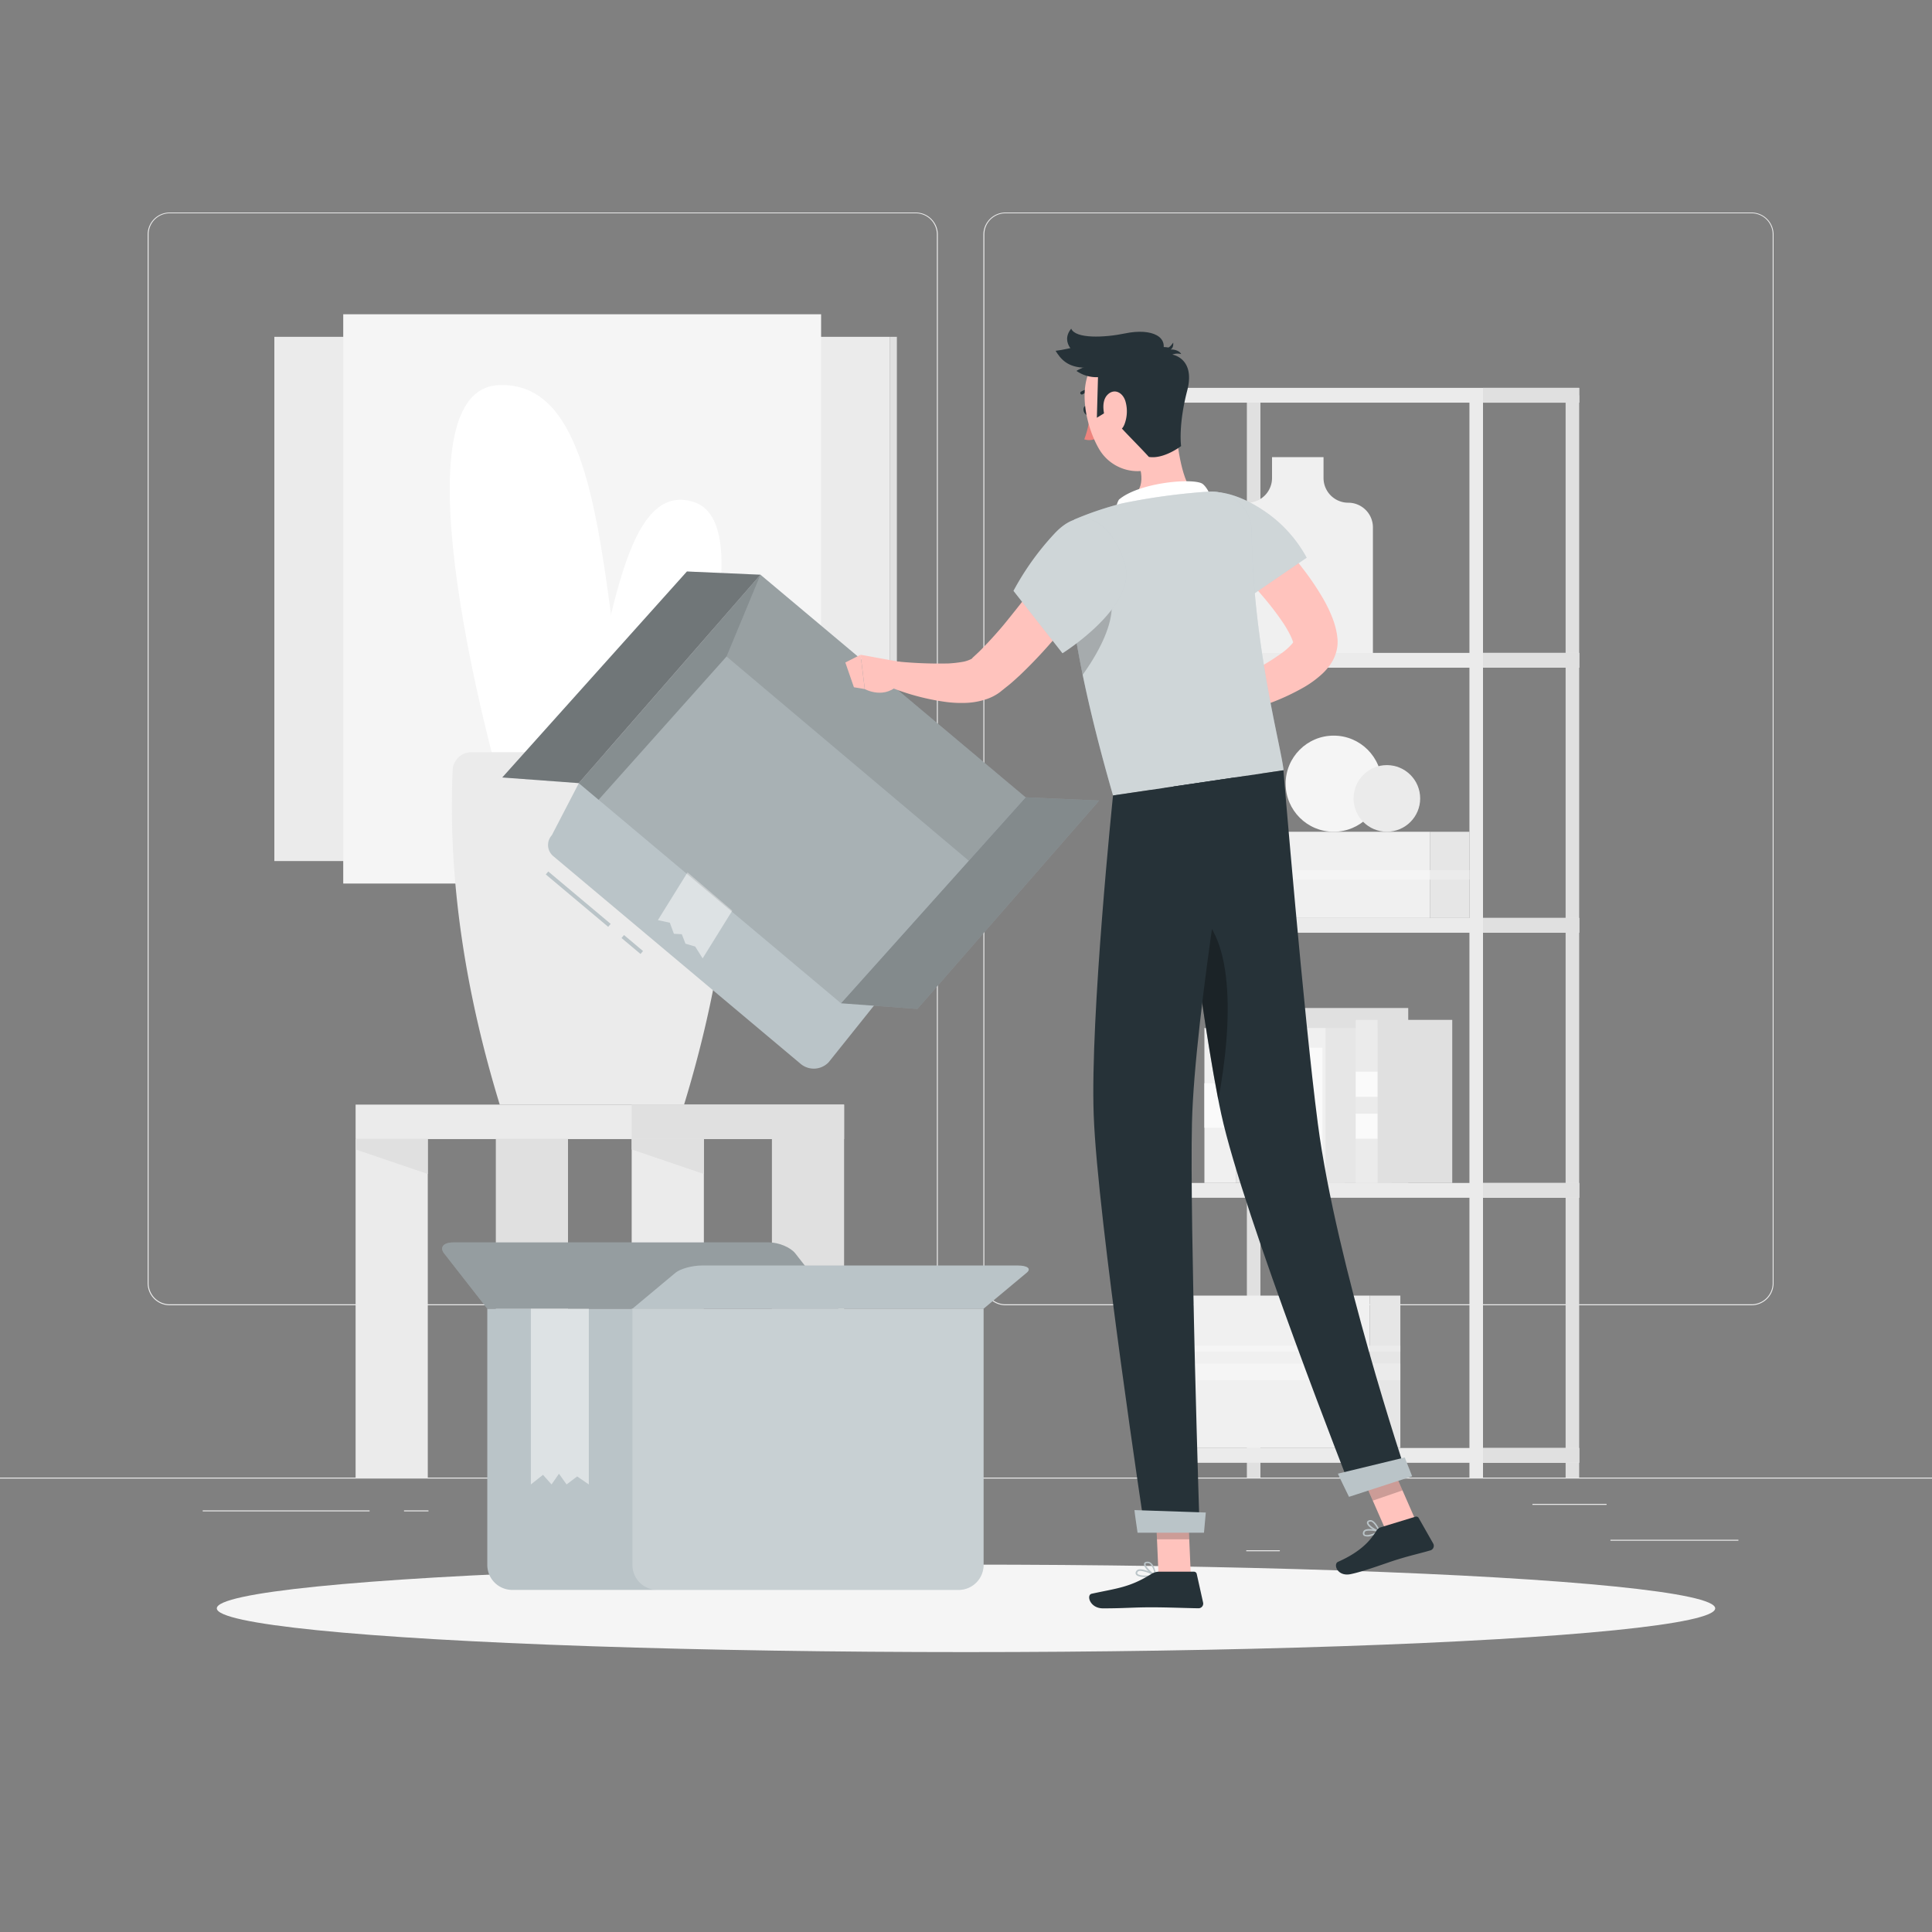 
<svg class="animated" id="freepik_stories-empty" xmlns="http://www.w3.org/2000/svg" viewBox="0 0 500 500" version="1.1" xmlns:xlink="http://www.w3.org/1999/xlink" xmlns:svgjs="http://svgjs.com/svgjs"><rect x="0" y="0" width="500" height="500" fill="#808080" stroke="none"/><g id="freepik--background-complete--inject-32" class="animable" style="transform-origin: 250px 228.23px;"><rect y="382.4" width="500" height="0.25" style="fill: rgb(235, 235, 235); transform-origin: 250px 382.525px;" id="elzzzgh79tvzd" class="animable"></rect><rect x="416.78" y="398.49" width="33.12" height="0.25" style="fill: rgb(235, 235, 235); transform-origin: 433.34px 398.615px;" id="elam9e3amqe2q" class="animable"></rect><rect x="322.53" y="401.21" width="8.69" height="0.25" style="fill: rgb(235, 235, 235); transform-origin: 326.875px 401.335px;" id="elyv1s6zuxws" class="animable"></rect><rect x="396.59" y="389.21" width="19.19" height="0.25" style="fill: rgb(235, 235, 235); transform-origin: 406.185px 389.335px;" id="elmxcnnx1bozf" class="animable"></rect><rect x="52.46" y="390.89" width="43.19" height="0.25" style="fill: rgb(235, 235, 235); transform-origin: 74.055px 391.015px;" id="eln7vft47kis" class="animable"></rect><rect x="104.56" y="390.89" width="6.33" height="0.25" style="fill: rgb(235, 235, 235); transform-origin: 107.725px 391.015px;" id="elgnwxlm7o72p" class="animable"></rect><rect x="131.47" y="395.11" width="93.68" height="0.25" style="fill: rgb(235, 235, 235); transform-origin: 178.31px 395.235px;" id="elxrnkduozqo7" class="animable"></rect><path d="M237,337.8H43.91a5.71,5.71,0,0,1-5.7-5.71V60.66A5.71,5.71,0,0,1,43.91,55H237a5.71,5.71,0,0,1,5.71,5.71V332.09A5.71,5.71,0,0,1,237,337.8ZM43.91,55.2a5.46,5.46,0,0,0-5.45,5.46V332.09a5.46,5.46,0,0,0,5.45,5.46H237a5.47,5.47,0,0,0,5.46-5.46V60.66A5.47,5.47,0,0,0,237,55.2Z" style="fill: rgb(235, 235, 235); transform-origin: 140.46px 196.4px;" id="elutoyccoiui" class="animable"></path><path d="M453.31,337.8H260.21a5.72,5.72,0,0,1-5.71-5.71V60.66A5.72,5.72,0,0,1,260.21,55h193.1A5.71,5.71,0,0,1,459,60.66V332.09A5.71,5.71,0,0,1,453.31,337.8ZM260.21,55.2a5.47,5.47,0,0,0-5.46,5.46V332.09a5.47,5.47,0,0,0,5.46,5.46h193.1a5.47,5.47,0,0,0,5.46-5.46V60.66a5.47,5.47,0,0,0-5.46-5.46Z" style="fill: rgb(235, 235, 235); transform-origin: 356.75px 196.4px;" id="elqnqregn6pp" class="animable"></path><rect x="92.03" y="285.87" width="126.42" height="8.92" style="fill: rgb(235, 235, 235); transform-origin: 155.24px 290.33px;" id="eljih3eu41z" class="animable"></rect><rect x="163.48" y="285.87" width="54.97" height="8.92" style="fill: rgb(224, 224, 224); transform-origin: 190.965px 290.33px;" id="elhh6i5ebmto" class="animable"></rect><rect x="92.03" y="294.79" width="18.68" height="87.61" style="fill: rgb(235, 235, 235); transform-origin: 101.37px 338.595px;" id="eljxm8gi3430b" class="animable"></rect><polygon points="110.71 303.83 92.03 297.47 92.03 294.79 110.71 294.79 110.71 303.83" style="fill: rgb(224, 224, 224); transform-origin: 101.37px 299.31px;" id="elefmi2h5ugj" class="animable"></polygon><rect x="199.77" y="294.79" width="18.68" height="87.61" style="fill: rgb(224, 224, 224); transform-origin: 209.11px 338.595px;" id="elju6cm13zlyi" class="animable"></rect><rect x="163.48" y="294.79" width="18.68" height="87.61" style="fill: rgb(235, 235, 235); transform-origin: 172.82px 338.595px;" id="elcw2t3dabvxj" class="animable"></rect><polygon points="182.15 303.83 163.48 297.47 163.48 294.79 182.15 294.79 182.15 303.83" style="fill: rgb(224, 224, 224); transform-origin: 172.815px 299.31px;" id="elmnwn4l6t9z" class="animable"></polygon><rect x="128.32" y="294.79" width="18.68" height="87.61" style="fill: rgb(224, 224, 224); transform-origin: 137.66px 338.595px;" id="elt4c3f9xcfs" class="animable"></rect><rect x="71" y="87.17" width="159.33" height="135.67" style="fill: rgb(235, 235, 235); transform-origin: 150.665px 155.005px;" id="eljvyx4q5ig7" class="animable"></rect><g id="elqn88qbxvctf"><rect x="230.33" y="87.17" width="1.78" height="135.67" style="fill: rgb(224, 224, 224); transform-origin: 231.22px 155.005px; transform: rotate(180deg);" class="animable" id="elmary0t1jyyk"></rect></g><g id="el8frtfxoa5wk"><rect x="88.83" y="81.33" width="123.67" height="147.33" style="fill: rgb(245, 245, 245); transform-origin: 150.665px 154.995px; transform: rotate(90deg);" class="animable" id="el16vi92q8k41i"></rect></g><path d="M148.89,198.06c9-30,11.5-74.25,30.64-68.15s-5.93,71.53-5.93,71.53Z" style="fill: rgb(255, 255, 255); transform-origin: 167.811px 165.39px;" id="elhsfs5ageuvl" class="animable"></path><path d="M164.35,199.55c-9.16-43.48-6.85-101.2-35.31-99.88s0,101.77,0,101.77Z" style="fill: rgb(255, 255, 255); transform-origin: 140.371px 150.544px;" id="elosgrby4srxg" class="animable"></path><path d="M184.46,194.67H122.15a4.85,4.85,0,0,0-5,4.61c-1.27,28.7,3.43,58,12.18,86.59h47.71c8.75-28.64,13.45-57.89,12.18-86.59A4.8,4.8,0,0,0,184.46,194.67Z" style="fill: rgb(235, 235, 235); transform-origin: 153.185px 240.269px;" id="elbko7dtt0zzh" class="animable"></path><rect x="322.69" y="102.3" width="3.51" height="280.1" style="fill: rgb(224, 224, 224); transform-origin: 324.445px 242.35px;" id="el66bc4dtd3rg" class="animable"></rect><rect x="405.18" y="102.3" width="3.51" height="280.1" style="fill: rgb(224, 224, 224); transform-origin: 406.935px 242.35px;" id="elupi8vn0066" class="animable"></rect><rect x="297.8" y="102.3" width="3.51" height="280.1" style="fill: rgb(235, 235, 235); transform-origin: 299.555px 242.35px;" id="ely42wx8jqvp" class="animable"></rect><rect x="380.29" y="102.3" width="3.51" height="280.1" style="fill: rgb(235, 235, 235); transform-origin: 382.045px 242.35px;" id="elj1hx5cv1djc" class="animable"></rect><rect x="297.8" y="100.38" width="110.89" height="3.83" style="fill: rgb(235, 235, 235); transform-origin: 353.245px 102.295px;" id="elp3qze4a443b" class="animable"></rect><rect x="297.8" y="168.97" width="110.89" height="3.83" style="fill: rgb(235, 235, 235); transform-origin: 353.245px 170.885px;" id="el0swkhl7nb39" class="animable"></rect><rect x="297.8" y="237.56" width="110.89" height="3.83" style="fill: rgb(235, 235, 235); transform-origin: 353.245px 239.475px;" id="el5yzu6rjnlax" class="animable"></rect><rect x="297.8" y="306.15" width="110.89" height="3.83" style="fill: rgb(235, 235, 235); transform-origin: 353.245px 308.065px;" id="el59e0uecjeit" class="animable"></rect><rect x="297.8" y="374.74" width="110.89" height="3.83" style="fill: rgb(235, 235, 235); transform-origin: 353.245px 376.655px;" id="el2q4zh2duh2p" class="animable"></rect><rect x="383.8" y="100.38" width="24.89" height="3.83" style="fill: rgb(224, 224, 224); transform-origin: 396.245px 102.295px;" id="elo8i632qy4jf" class="animable"></rect><rect x="383.8" y="168.97" width="24.89" height="3.83" style="fill: rgb(224, 224, 224); transform-origin: 396.245px 170.885px;" id="elcdzu3rt5fgo" class="animable"></rect><rect x="383.8" y="237.56" width="24.89" height="3.83" style="fill: rgb(224, 224, 224); transform-origin: 396.245px 239.475px;" id="elgyqhftwxyrh" class="animable"></rect><rect x="383.8" y="306.15" width="24.89" height="3.83" style="fill: rgb(224, 224, 224); transform-origin: 396.245px 308.065px;" id="elc7kg0rrx37" class="animable"></rect><rect x="383.8" y="374.74" width="24.89" height="3.83" style="fill: rgb(224, 224, 224); transform-origin: 396.245px 376.655px;" id="ell672va8g1j" class="animable"></rect><path d="M342.53,123.71v-5.4H329.2v5.4a6.39,6.39,0,0,1-6.38,6.39h0a6.39,6.39,0,0,0-6.39,6.38V169h38.88V136.48a6.39,6.39,0,0,0-6.39-6.38h0A6.39,6.39,0,0,1,342.53,123.71Z" style="fill: rgb(240, 240, 240); transform-origin: 335.87px 143.655px;" id="elnw1xnb94ash" class="animable"></path><rect x="311.7" y="215.26" width="58.42" height="22.31" style="fill: rgb(240, 240, 240); transform-origin: 340.91px 226.415px;" id="eldb8o72jqkno" class="animable"></rect><g id="els95m1zs1eyj"><rect x="370.12" y="215.26" width="10.17" height="22.31" style="fill: rgb(230, 230, 230); transform-origin: 375.205px 226.415px; transform: rotate(180deg);" class="animable" id="el44a294hmjhu"></rect></g><g id="el3hjd7p2jsj8"><rect x="370.12" y="225.18" width="10.17" height="2.46" style="fill: rgb(235, 235, 235); transform-origin: 375.205px 226.41px; transform: rotate(180deg);" class="animable" id="el9p2gi8y8tk"></rect></g><rect x="311.7" y="225.18" width="58.42" height="2.46" style="fill: rgb(245, 245, 245); transform-origin: 340.91px 226.41px;" id="el758plfe5da7" class="animable"></rect><rect x="308.84" y="335.3" width="45.63" height="39.44" style="fill: rgb(240, 240, 240); transform-origin: 331.655px 355.02px;" id="elg8drvmlv1" class="animable"></rect><g id="elysd0yen1dka"><rect x="354.47" y="335.3" width="7.94" height="39.44" style="fill: rgb(230, 230, 230); transform-origin: 358.44px 355.02px; transform: rotate(180deg);" class="animable" id="elwkxnuztnysi"></rect></g><g id="elwnjfsywmg5r"><rect x="354.47" y="352.85" width="7.94" height="4.35" style="fill: rgb(235, 235, 235); transform-origin: 358.44px 355.025px; transform: rotate(180deg);" class="animable" id="elut6jtek1hx"></rect></g><rect x="308.84" y="352.85" width="45.63" height="4.35" style="fill: rgb(245, 245, 245); transform-origin: 331.655px 355.025px;" id="el7u3ve9zsp0e" class="animable"></rect><g id="elvrn4ccnoai"><rect x="354.47" y="348.25" width="7.94" height="1.55" style="fill: rgb(235, 235, 235); transform-origin: 358.44px 349.025px; transform: rotate(180deg);" class="animable" id="elaykunmf36bm"></rect></g><rect x="308.84" y="348.25" width="45.63" height="1.55" style="fill: rgb(245, 245, 245); transform-origin: 331.655px 349.025px;" id="elra001aeis3" class="animable"></rect><rect x="311.7" y="266.05" width="8.26" height="40.1" style="fill: rgb(240, 240, 240); transform-origin: 315.83px 286.1px;" id="elhuz5qc2hjfc" class="animable"></rect><rect x="311.7" y="280.34" width="8.26" height="11.52" style="fill: rgb(250, 250, 250); transform-origin: 315.83px 286.1px;" id="elciyxks9clrn" class="animable"></rect><g id="el7ysouctlusi"><rect x="319.97" y="266.05" width="28.1" height="40.1" style="fill: rgb(230, 230, 230); transform-origin: 334.02px 286.1px; transform: rotate(180deg);" class="animable" id="elyg9wtlov8f"></rect></g><rect x="323.39" y="260.87" width="9.33" height="45.28" style="fill: rgb(235, 235, 235); transform-origin: 328.055px 283.51px;" id="elyjuk31vm4xm" class="animable"></rect><rect x="323.39" y="275.26" width="9.33" height="6.97" style="fill: rgb(250, 250, 250); transform-origin: 328.055px 278.745px;" id="el5iu7felx163" class="animable"></rect><rect x="323.39" y="286.9" width="9.33" height="6.97" style="fill: rgb(250, 250, 250); transform-origin: 328.055px 290.385px;" id="elf4sxe92czyi" class="animable"></rect><g id="elxbflrrdky9"><rect x="332.72" y="260.87" width="31.73" height="45.28" style="fill: rgb(224, 224, 224); transform-origin: 348.585px 283.51px; transform: rotate(180deg);" class="animable" id="elrqa4b9j0v9"></rect></g><rect x="338.08" y="266.05" width="5.03" height="40.1" style="fill: rgb(240, 240, 240); transform-origin: 340.595px 286.1px;" id="eldg6vq41uwzr" class="animable"></rect><rect x="338.94" y="271.13" width="3.3" height="29.94" style="fill: rgb(250, 250, 250); transform-origin: 340.59px 286.1px;" id="elx4lqbybpab" class="animable"></rect><g id="el49fvtm1uf8n"><rect x="343.11" y="266.05" width="17.09" height="40.1" style="fill: rgb(230, 230, 230); transform-origin: 351.655px 286.1px; transform: rotate(180deg);" class="animable" id="elaxvvg7mf1bj"></rect></g><rect x="350.86" y="263.94" width="5.68" height="42.21" style="fill: rgb(235, 235, 235); transform-origin: 353.7px 285.045px;" id="el4122f0djrru" class="animable"></rect><rect x="350.86" y="277.35" width="5.68" height="6.5" style="fill: rgb(250, 250, 250); transform-origin: 353.7px 280.6px;" id="elyjjvbtlpfoi" class="animable"></rect><rect x="350.86" y="288.21" width="5.68" height="6.5" style="fill: rgb(250, 250, 250); transform-origin: 353.7px 291.46px;" id="eld7ju9n8uano" class="animable"></rect><g id="el87h90vnx0oa"><rect x="356.54" y="263.94" width="19.3" height="42.21" style="fill: rgb(224, 224, 224); transform-origin: 366.19px 285.045px; transform: rotate(180deg);" class="animable" id="elhw8z3zxzgmr"></rect></g><g id="elxi07cytl6ki"><circle cx="345.16" cy="202.82" r="12.44" style="fill: rgb(245, 245, 245); transform-origin: 345.16px 202.82px; transform: rotate(-45deg);" class="animable" id="elfc11zp1qatp"></circle></g><g id="ela7yckkoj0uw"><circle cx="358.92" cy="206.63" r="8.62" style="fill: rgb(235, 235, 235); transform-origin: 358.92px 206.63px; transform: rotate(-9.22deg);" class="animable" id="el3tuxbijgzey"></circle></g></g><g id="freepik--Shadow--inject-32" class="animable" style="transform-origin: 250px 416.24px;"><ellipse id="freepik--path--inject-32" cx="250" cy="416.24" rx="193.89" ry="11.32" style="fill: rgb(245, 245, 245); transform-origin: 250px 416.24px;" class="animable"></ellipse></g><g id="freepik--Box--inject-32" class="animable" style="transform-origin: 190.331px 366.505px;"><path d="M126.11,338.69H254.55a0,0,0,0,1,0,0V405a6.47,6.47,0,0,1-6.47,6.47H132.58a6.47,6.47,0,0,1-6.47-6.47V338.69A0,0,0,0,1,126.11,338.69Z" style="fill: #BAC4C8; transform-origin: 190.33px 375.08px;" id="el0j0abahcjwie" class="animable"></path><path d="M126.11,338.69H217l-11.18-14.31c-1.23-1.57-4.27-2.84-6.8-2.84H117.28c-2.52,0-3.58,1.27-2.35,2.84Z" style="fill: #BAC4C8; transform-origin: 165.709px 330.115px;" id="elmjfw39j8jve" class="animable"></path><g id="el7h9riou3jn4"><path d="M126.11,338.69H217l-11.18-14.31c-1.23-1.57-4.27-2.84-6.8-2.84H117.28c-2.52,0-3.58,1.27-2.35,2.84Z" style="opacity: 0.2; transform-origin: 165.709px 330.115px;" class="animable" id="elg7zzgb304it"></path></g><path d="M254.55,338.69H163.67l11.18-9.33c1.23-1,4.27-1.85,6.8-1.85h81.73c2.53,0,3.58.83,2.35,1.85Z" style="fill: #BAC4C8; transform-origin: 214.957px 333.1px;" id="eled0kxds0uy5" class="animable"></path><g id="ely33fltqy3n"><path d="M163.67,338.69h90.88a0,0,0,0,1,0,0V405a6.47,6.47,0,0,1-6.47,6.47H170.14a6.47,6.47,0,0,1-6.47-6.47V338.69A0,0,0,0,1,163.67,338.69Z" style="fill: rgb(255, 255, 255); opacity: 0.2; transform-origin: 209.11px 375.08px;" class="animable" id="el5hf9ubbshdb"></path></g><g id="el0zx6f7x85ozb"><polygon points="137.39 338.69 137.39 384.17 140.53 381.69 142.74 384.17 144.66 381.41 146.63 384.17 149.37 382.1 152.39 384.17 152.39 338.69 137.39 338.69" style="fill: rgb(255, 255, 255); opacity: 0.5; transform-origin: 144.89px 361.43px;" class="animable" id="el7itoqx36jn"></polygon></g></g><g id="freepik--Character--inject-32" class="animable" style="transform-origin: 250.528px 250.65px;"><line x1="157.72" y1="239.48" x2="141.57" y2="225.92" style="fill: none; stroke: #BAC4C8; stroke-miterlimit: 10; transform-origin: 149.645px 232.7px;" id="elvjafi2dj9r" class="animable"></line><line x1="166.09" y1="246.51" x2="161.17" y2="242.37" style="fill: none; stroke: #BAC4C8; stroke-miterlimit: 10; transform-origin: 163.63px 244.44px;" id="ell4rx4vruyu" class="animable"></line><path d="M214.47,274.89l53.28-66.59-70.94-59.56-47,53.93-7,13.49a3.76,3.76,0,0,0,.47,5.49l64,53.74A5.3,5.3,0,0,0,214.47,274.89Z" style="fill: #BAC4C8; transform-origin: 204.792px 212.652px;" id="el6dvhoox3zoq" class="animable"></path><g id="eld97ebnzls6p"><polygon points="177.93 225.78 170.26 238.13 173.35 238.8 174.4 241.66 176.45 241.78 177.4 244.23 179.91 244.96 181.84 248.03 189.51 235.68 177.93 225.78" style="fill: rgb(255, 255, 255); opacity: 0.5; transform-origin: 179.885px 236.905px;" class="animable" id="elh9q0veh9dm"></polygon></g><g id="el3xv2nhc5a9t"><polygon points="265.43 206.35 217.65 259.65 149.78 202.67 196.81 148.74 265.43 206.35" style="opacity: 0.1; transform-origin: 207.605px 204.195px;" class="animable" id="elhl2htc99izl"></polygon></g><polygon points="265.43 206.35 217.65 259.65 237.43 261.11 284.47 207.18 265.43 206.35" style="fill: #BAC4C8; transform-origin: 251.06px 233.73px;" id="eluxh5iq9wjx" class="animable"></polygon><g id="ely7edeukgg8l"><polygon points="265.43 206.35 217.65 259.65 237.43 261.11 284.47 207.18 265.43 206.35" style="opacity: 0.3; transform-origin: 251.06px 233.73px;" class="animable" id="el7b9kgopyfwg"></polygon></g><polygon points="177.78 147.9 129.99 201.21 149.78 202.67 196.81 148.74 177.78 147.9" style="fill: #BAC4C8; transform-origin: 163.4px 175.285px;" id="elcppaxd7la7m" class="animable"></polygon><g id="el99s6ojmlf5"><polygon points="177.78 147.9 129.99 201.21 149.78 202.67 196.81 148.74 177.78 147.9" style="opacity: 0.4; transform-origin: 163.4px 175.285px;" class="animable" id="elq6iehgxvk4f"></polygon></g><g id="eln87pv80j3m"><polygon points="250.72 222.76 265.43 206.35 196.81 148.74 188.03 169.9 250.72 222.76" style="opacity: 0.1; transform-origin: 226.73px 185.75px;" class="animable" id="el4q5enf7m5w"></polygon></g><g id="elimeu1ai4y0c"><polygon points="149.78 202.67 196.81 148.74 188.03 169.9 154.91 206.98 149.78 202.67" style="opacity: 0.2; transform-origin: 173.295px 177.86px;" class="animable" id="elhjpkkidzjz4"></polygon></g><path d="M282,106c.19.64,0,1.27-.42,1.39s-.91-.3-1.1-.94,0-1.27.42-1.4S281.82,105.36,282,106Z" style="fill: rgb(38, 50, 56); transform-origin: 281.24px 106.219px;" id="elijc2znmxc4h" class="animable"></path><path d="M282.07,107.26a24,24,0,0,1-1.46,6.43,3.89,3.89,0,0,0,3.26-.33Z" style="fill: rgb(237, 132, 126); transform-origin: 282.24px 110.582px;" id="elgxfbpqblxav" class="animable"></path><path d="M283.33,101.73a.4.4,0,0,0,.18-.22.38.38,0,0,0-.24-.5,3.9,3.9,0,0,0-3.58.41.4.4,0,0,0,.48.63h0a3.12,3.12,0,0,1,2.84-.3A.4.4,0,0,0,283.33,101.73Z" style="fill: rgb(38, 50, 56); transform-origin: 281.555px 101.426px;" id="el5txvfvwrur6" class="animable"></path><path d="M304.24,110.28c.44,5.3,1.75,15,4.88,17.24,0,0-.74,6.37-12,8-12.34,1.82-6.8-5.26-6.8-5.26,6.49-2.6,5.58-7.57,3.72-12.09l4.76-5.46C300.63,110.69,304,107.57,304.24,110.28Z" style="fill: rgb(255, 195, 189); transform-origin: 299.1px 122.521px;" id="elu0tqs01fuhk" class="animable"></path><path d="M313.15,130.11c1-.91-1-4.55-2.23-5.06-3.22-1.35-16.39,0-21.34,4.25a5.46,5.46,0,0,0-.39,4.69Z" style="fill: rgb(255, 255, 255); transform-origin: 301.128px 129.268px;" id="ell2fmb1wju69" class="animable"></path><path d="M355.09,397.41a2.68,2.68,0,0,1-2.08.06.82.82,0,0,1-.27-.9.91.91,0,0,1,.46-.62c1.08-.63,3.75.2,3.86.24a.19.19,0,0,1,.14.16.2.2,0,0,1-.1.2A10.76,10.76,0,0,1,355.09,397.41Zm-1.46-1.22-.23.1a.54.54,0,0,0-.27.36c-.07.36.07.47.11.5.48.34,2.11-.15,3.24-.72A6.55,6.55,0,0,0,353.63,396.19Z" style="fill: #BAC4C8; transform-origin: 354.95px 396.683px;" id="eldlwjqcrvcbo" class="animable"></path><path d="M357.06,396.56a.17.17,0,0,1-.1,0c-1-.2-3.09-1.45-3.2-2.39a.64.64,0,0,1,.45-.68,1.08,1.08,0,0,1,.88,0c1.16.48,2.06,2.72,2.09,2.81a.18.18,0,0,1,0,.2A.15.15,0,0,1,357.06,396.56Zm-2.6-2.73a.16.16,0,0,0-.09,0c-.23.1-.22.22-.21.27.06.56,1.48,1.57,2.49,1.94-.3-.65-1-1.91-1.71-2.21A.67.67,0,0,0,354.46,393.83Z" style="fill: #BAC4C8; transform-origin: 355.483px 394.982px;" id="elvhcsagy04i" class="animable"></path><path d="M296.48,408.15c-1.07,0-2.1-.15-2.45-.63a.74.74,0,0,1,0-.86,1,1,0,0,1,.62-.47c1.39-.37,4.31,1.29,4.43,1.36a.19.19,0,0,1-.06.36A14.14,14.14,0,0,1,296.48,408.15Zm-1.32-1.62a1.13,1.13,0,0,0-.38.05.63.63,0,0,0-.39.27c-.14.25-.09.37,0,.44.39.54,2.5.55,4,.33A8.88,8.88,0,0,0,295.16,406.53Z" style="fill: #BAC4C8; transform-origin: 296.54px 407.143px;" id="el02jg29ar56ok" class="animable"></path><path d="M299,407.92l-.08,0c-1-.45-3-2.26-2.85-3.2,0-.22.2-.5.74-.55a1.42,1.42,0,0,1,1.09.34c1.07.87,1.29,3.12,1.3,3.21a.18.18,0,0,1-.08.18A.19.19,0,0,1,299,407.92Zm-2-3.38h-.12c-.36,0-.38.18-.39.22-.09.57,1.27,2,2.29,2.61a4.57,4.57,0,0,0-1.1-2.58A1,1,0,0,0,297,404.54Z" style="fill: #BAC4C8; transform-origin: 297.632px 406.042px;" id="elb83d6ri3i5l" class="animable"></path><polygon points="308.18 407.72 299.83 407.72 299 388.4 307.35 388.4 308.18 407.72" style="fill: rgb(255, 195, 189); transform-origin: 303.59px 398.06px;" id="el1e32gs9pei5h" class="animable"></polygon><polygon points="366.83 394.53 359.14 397.18 351.16 378.97 358.85 376.32 366.83 394.53" style="fill: rgb(255, 195, 189); transform-origin: 358.995px 386.75px;" id="ellh4wae685bk" class="animable"></polygon><path d="M357.31,395.27l9-2.75a.73.73,0,0,1,.85.34l3.75,6.6a1.23,1.23,0,0,1-.73,1.78c-3.15.91-4.72,1.19-8.66,2.4-2.43.74-8.55,3.06-12,3.75s-4.56-2.61-3.22-3.2c6-2.65,8.46-5.66,9.89-8A2.06,2.06,0,0,1,357.31,395.27Z" style="fill: rgb(38, 50, 56); transform-origin: 358.407px 399.986px;" id="eldgwr61m5a1" class="animable"></path><path d="M299.89,406.75H309a.74.74,0,0,1,.71.57l1.65,7.42a1.21,1.21,0,0,1-1.2,1.48c-3.29-.05-8-.25-12.17-.25-4.83,0-6.86.27-12.53.27-3.42,0-4.37-3.46-2.94-3.78,6.53-1.43,9.72-1.58,15.36-5.06A3.93,3.93,0,0,1,299.89,406.75Z" style="fill: rgb(38, 50, 56); transform-origin: 296.634px 411.495px;" id="eldo4j315kym8" class="animable"></path><path d="M324.14,132.84c2.43,2.23,4.53,4.46,6.71,6.79s4.2,4.74,6.16,7.31a69.73,69.73,0,0,1,5.56,8.24,35.94,35.94,0,0,1,2.34,4.94c.17.47.34.92.48,1.43a15.56,15.56,0,0,1,.41,1.57l.17.83.12.92a9.65,9.65,0,0,1,0,2.54,10.61,10.61,0,0,1-1.72,4.44,14.75,14.75,0,0,1-2.3,2.65,26.68,26.68,0,0,1-4.56,3.33,59.23,59.23,0,0,1-9,4.19,108.45,108.45,0,0,1-18.18,5l-1.75-6c5.43-2.35,10.93-4.89,16-7.6a60.56,60.56,0,0,0,7.11-4.38,16,16,0,0,0,2.59-2.3,3.63,3.63,0,0,0,.59-.85c.08-.17,0-.15-.1.21-.07.67-.06.15-.22-.21-.05-.17-.14-.4-.23-.62s-.2-.47-.31-.71a31.64,31.64,0,0,0-1.81-3.17,75.58,75.58,0,0,0-5-6.61c-1.84-2.18-3.78-4.35-5.77-6.48s-4.08-4.28-6-6.26Z" style="fill: rgb(255, 195, 189); transform-origin: 327.377px 159.93px;" id="el6mmc7n8iuf9" class="animable"></path><path d="M310.87,180.07,303,182.45l5.06,8.32s4.65-1.92,5.68-5.87Z" style="fill: rgb(255, 195, 189); transform-origin: 308.37px 185.42px;" id="elljzcucyh3wg" class="animable"></path><polygon points="299.82 185.4 302.92 192.26 308.01 190.78 302.95 182.45 299.82 185.4" style="fill: rgb(255, 195, 189); transform-origin: 303.915px 187.355px;" id="elg3nx2d79eqh" class="animable"></polygon><path d="M305.7,135.1c-.75,8,16.17,20.38,16.17,20.38l16.29-11.15a34.28,34.28,0,0,0-12-12.75C316.82,125.6,306.64,125.16,305.7,135.1Z" style="fill: #BAC4C8; transform-origin: 321.918px 141.397px;" id="ely9bl00lgiaf" class="animable"></path><g id="elsxg2ddfxtw"><g style="opacity: 0.3; transform-origin: 321.918px 141.397px;" class="animable" id="el9hyzakryt0m"><path d="M305.7,135.1c-.75,8,16.17,20.38,16.17,20.38l16.29-11.15a34.28,34.28,0,0,0-12-12.75C316.82,125.6,306.64,125.16,305.7,135.1Z" style="fill: rgb(255, 255, 255); transform-origin: 321.918px 141.397px;" id="el0wxpl6i23ny" class="animable"></path></g></g><path d="M278,134.46s-7.31,11.22,10.05,71.4l44.14-6.52c-.62-6.1-8-32.71-8.25-61.8A10.4,10.4,0,0,0,313,127.23c-1.28.07-2.6.16-3.91.29a164.5,164.5,0,0,0-18.76,2.77A84.63,84.63,0,0,0,278,134.46Z" style="fill: #BAC4C8; transform-origin: 304.331px 166.538px;" id="elgi2fiic1cyg" class="animable"></path><g id="elje8un33rxw"><g style="opacity: 0.3; transform-origin: 304.331px 166.538px;" class="animable" id="elv8dgi6sqcjt"><path d="M278,134.46s-7.31,11.22,10.05,71.4l44.14-6.52c-.62-6.1-8-32.71-8.25-61.8A10.4,10.4,0,0,0,313,127.23c-1.28.07-2.6.16-3.91.29a164.5,164.5,0,0,0-18.76,2.77A84.63,84.63,0,0,0,278,134.46Z" style="fill: rgb(255, 255, 255); transform-origin: 304.331px 166.538px;" id="el4iqi8y6clkl" class="animable"></path></g></g><g id="elbh9yoxfnqd"><path d="M276.92,153.8l.15-.17,10.38.92c1.58,6.7-4.2,15.84-7.25,20.08A195,195,0,0,1,276.92,153.8Z" style="opacity: 0.2; transform-origin: 282.319px 164.13px;" class="animable" id="el14bq9kr3v9uc"></path></g><g id="elegegpcpt5p9"><polygon points="299 388.41 299.43 398.37 307.78 398.37 307.35 388.41 299 388.41" style="opacity: 0.2; transform-origin: 303.39px 393.39px;" class="animable" id="el0v74z7t5s71j"></polygon></g><g id="elkahep634fnr"><polygon points="358.85 376.32 351.16 378.97 355.28 388.36 362.97 385.71 358.85 376.32" style="opacity: 0.2; transform-origin: 357.065px 382.34px;" class="animable" id="eld3re2496e9v"></polygon></g><path d="M303.15,98.32c1.84,8.07,3.32,12.7.51,18-4.22,7.89-15.08,7.13-19.29-.23-3.79-6.63-6.17-18.71.67-24.15A11.3,11.3,0,0,1,303.15,98.32Z" style="fill: rgb(255, 195, 189); transform-origin: 292.959px 105.691px;" id="ely63go4dfk7r" class="animable"></path><path d="M286.94,106.23l-3.07,1.88.29-10.5A9.07,9.07,0,0,1,278.6,96c1.11-1.06,18.39-7.11,23.78-6.06.56-.23,1.24-1.27,1.24-1.27s.21,1.31-.7,1.81c.66-.13,2.31.19,2.77,1.16a3.61,3.61,0,0,0-2.29.13s6,.91,3.87,9.23c-2.39,9.17-1.6,14.44-1.6,14.44s-4.46,3.45-8.34,2.81C293.19,113.69,287.21,108.21,286.94,106.23Z" style="fill: rgb(38, 50, 56); transform-origin: 293.164px 103.5px;" id="elk5g0l7s06af" class="animable"></path><path d="M281.06,95.17c-4.87,0-6.62-2.38-7.87-4.38,3.5-.37,10.79-2.62,16.2-3s11.34.63,9.55,3S281.06,95.17,281.06,95.17Z" style="fill: rgb(38, 50, 56); transform-origin: 286.228px 91.441px;" id="elvvui5y92g0l" class="animable"></path><path d="M282.13,93c-4-.56-7.9-4.33-4.9-7.94,1.11,2.65,8.6,2.34,13.92,1.23,7-1.46,11.85.9,9.37,5.67C299.16,94.57,282.13,93,282.13,93Z" style="fill: rgb(38, 50, 56); transform-origin: 288.672px 89.264px;" id="elkgll3t41v9r" class="animable"></path><path d="M291.26,103.84a9.39,9.39,0,0,1-.26,6c-1,2.51-3.22,2-4.38-.17-1-2-1.76-5.63-.06-7.44S290.54,101.47,291.26,103.84Z" style="fill: rgb(255, 195, 189); transform-origin: 288.593px 106.417px;" id="el049ex3z5f11u" class="animable"></path><path d="M303.71,203.55s7.16,60.95,12.36,84.83c5.69,26.16,33.76,97.48,33.76,97.48l14-4.84s-18-53.7-22.78-90.27c-3.67-28.08-8.9-91.41-8.9-91.41Z" style="fill: rgb(38, 50, 56); transform-origin: 333.77px 292.6px;" id="el2hf90hwywvr" class="animable"></path><path d="M346.25,381.38c-.07,0,2.87,6,2.87,6l16.35-5.31-1.92-4.88Z" style="fill: #BAC4C8; transform-origin: 355.859px 382.285px;" id="elyzfditqo1" class="animable"></path><g id="elvvk88dzj71"><path d="M307.66,234.82c2.24,16.94,5.11,37,7.63,49.81C319,265,319.87,240.21,307.66,234.82Z" style="opacity: 0.3; transform-origin: 312.694px 259.725px;" class="animable" id="elo3mcm3jc61k"></path></g><path d="M288.05,205.86s-5.94,57.26-5,82.7c.94,26.46,13.3,107.88,13.3,107.88h14.13s-2.6-79.88-2-105.86c.69-28.33,11.31-89.41,11.31-89.41Z" style="fill: rgb(38, 50, 56); transform-origin: 301.37px 298.805px;" id="elviidqpnxwe" class="animable"></path><path d="M293.6,390.81c-.06,0,.8,5.86.8,5.86h17.19l.47-5.23Z" style="fill: #BAC4C8; transform-origin: 302.829px 393.74px;" id="els7biohb0l8" class="animable"></path><path d="M285.31,148.52c-1.56,2.48-3.14,4.71-4.78,7s-3.36,4.5-5.11,6.7a126.58,126.58,0,0,1-11.57,12.62c-1.12,1-2.15,2-3.36,2.91l-.88.71-.44.35c-.16.13-.23.2-.56.44a12.58,12.58,0,0,1-3.23,1.66,18.78,18.78,0,0,1-5.53,1,30.82,30.82,0,0,1-4.77-.21,60.07,60.07,0,0,1-16.75-4.74l1.73-6a110.14,110.14,0,0,0,15.42.74,30.51,30.51,0,0,0,3.4-.37,8.18,8.18,0,0,0,2.44-.76c.24-.13.37-.26.34-.29s.13-.13.22-.22l.34-.31.67-.63c.9-.8,1.75-1.77,2.63-2.65,1.73-1.86,3.45-3.77,5.08-5.8s3.28-4.07,4.88-6.17,3.15-4.23,4.71-6.36,3.08-4.37,4.52-6.44Z" style="fill: rgb(255, 195, 189); transform-origin: 256.82px 161.814px;" id="el676gel6a736" class="animable"></path><path d="M291.12,145.87c3.36,11-16.15,23.19-16.15,23.19l-12.68-16.15a70.73,70.73,0,0,1,10.5-14.69C281.42,128.83,288.56,137.5,291.12,145.87Z" style="fill: #BAC4C8; transform-origin: 276.9px 151.603px;" id="el5aj137zaw4" class="animable"></path><g id="el5hyce3bt12"><g style="opacity: 0.3; transform-origin: 276.9px 151.603px;" class="animable" id="elom3mb39kx8s"><path d="M291.12,145.87c3.36,11-16.15,23.19-16.15,23.19l-12.68-16.15a70.73,70.73,0,0,1,10.5-14.69C281.42,128.83,288.56,137.5,291.12,145.87Z" style="fill: rgb(255, 255, 255); transform-origin: 276.9px 151.603px;" id="ely7556o1lt8p" class="animable"></path></g></g><path d="M233,171.33l-10.27-1.88,1.08,8.88s5.34,3,9.21-1.69Z" style="fill: rgb(255, 195, 189); transform-origin: 227.875px 174.363px;" id="elrj95rhfeos" class="animable"></path><polygon points="218.77 171.45 220.99 177.86 223.79 178.33 222.71 169.45 218.77 171.45" style="fill: rgb(255, 195, 189); transform-origin: 221.28px 173.89px;" id="elfzvbezmr919" class="animable"></polygon></g><defs>     <filter id="active" height="200%">         <feMorphology in="SourceAlpha" result="DILATED" operator="dilate" radius="2"></feMorphology>                <feFlood flood-color="#32DFEC" flood-opacity="1" result="PINK"></feFlood>        <feComposite in="PINK" in2="DILATED" operator="in" result="OUTLINE"></feComposite>        <feMerge>            <feMergeNode in="OUTLINE"></feMergeNode>            <feMergeNode in="SourceGraphic"></feMergeNode>        </feMerge>    </filter>    <filter id="hover" height="200%">        <feMorphology in="SourceAlpha" result="DILATED" operator="dilate" radius="2"></feMorphology>                <feFlood flood-color="#ff0000" flood-opacity="0.5" result="PINK"></feFlood>        <feComposite in="PINK" in2="DILATED" operator="in" result="OUTLINE"></feComposite>        <feMerge>            <feMergeNode in="OUTLINE"></feMergeNode>            <feMergeNode in="SourceGraphic"></feMergeNode>        </feMerge>            <feColorMatrix type="matrix" values="0   0   0   0   0                0   1   0   0   0                0   0   0   0   0                0   0   0   1   0 "></feColorMatrix>    </filter></defs></svg>